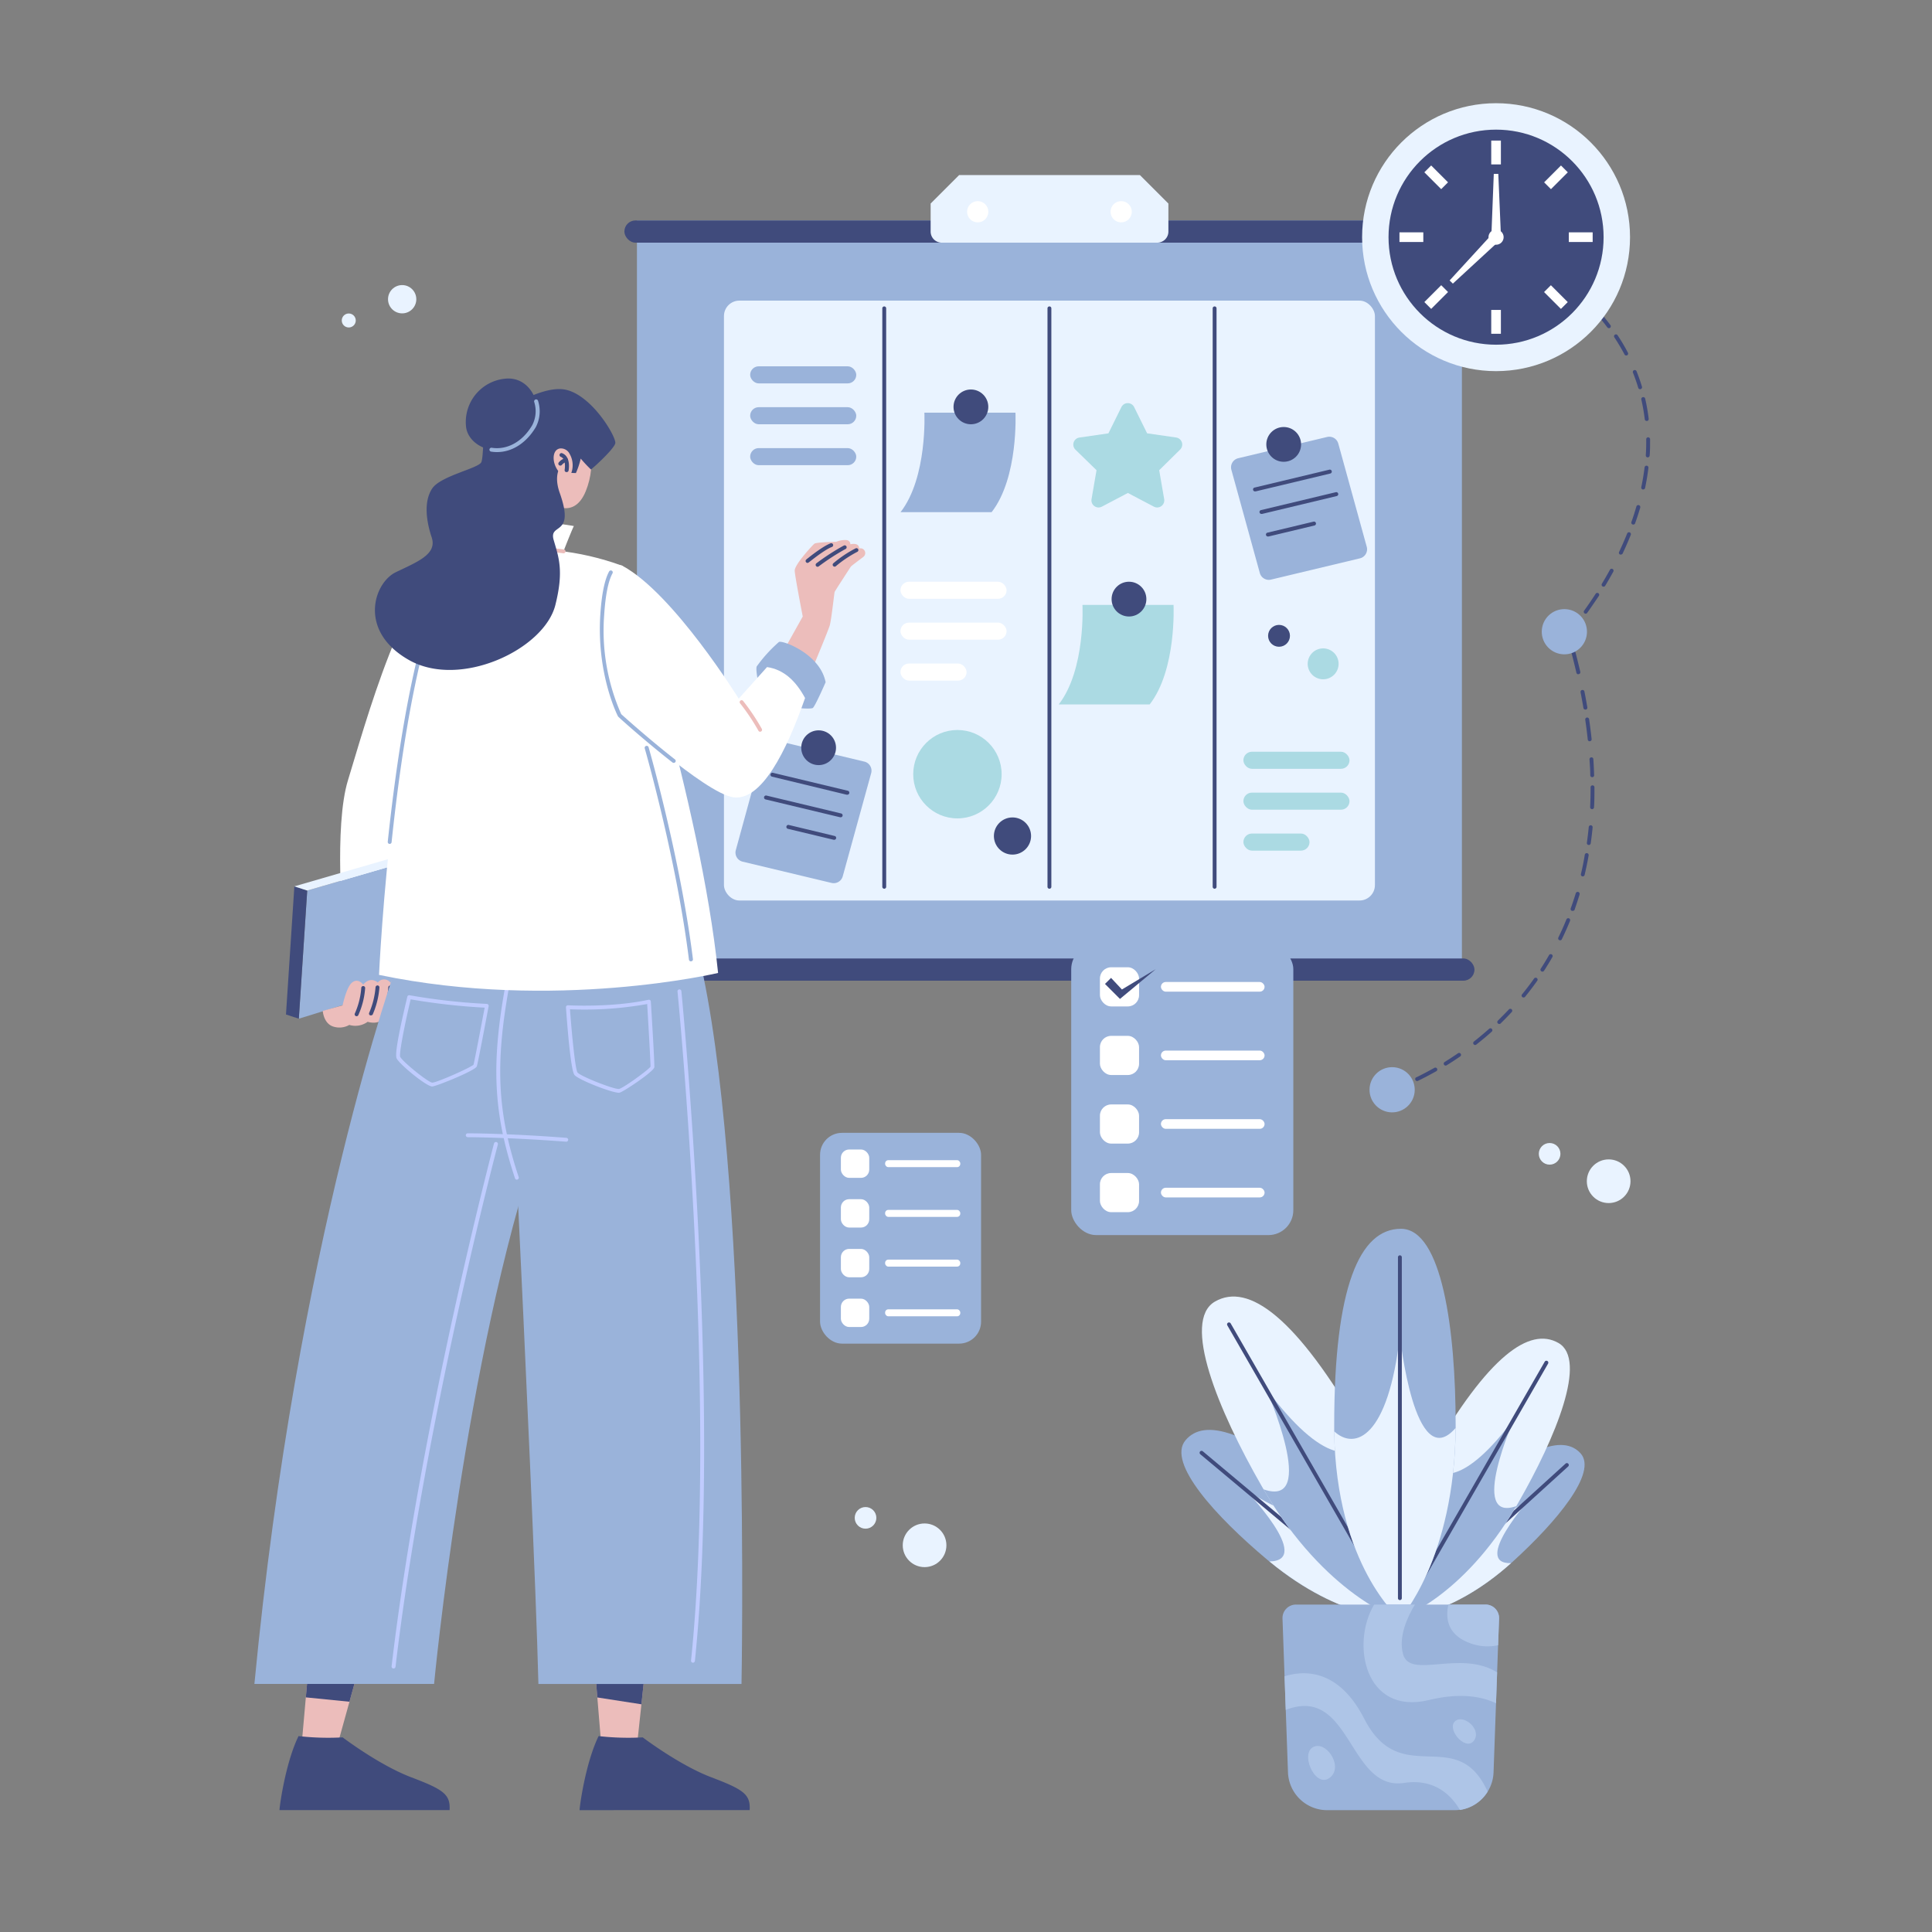 <?xml version="1.0" encoding="UTF-8" standalone="no"?>
<svg
   xmlns:dc="http://purl.org/dc/elements/1.1/"
   xmlns:cc="http://creativecommons.org/ns#"
   xmlns:rdf="http://www.w3.org/1999/02/22-rdf-syntax-ns#"
   xmlns:svg="http://www.w3.org/2000/svg"
   xmlns="http://www.w3.org/2000/svg"
   xmlns:sodipodi="http://sodipodi.sourceforge.net/DTD/sodipodi-0.dtd"
   xmlns:inkscape="http://www.inkscape.org/namespaces/inkscape"
   id="PLANT"
   viewBox="0 0 500 500"
   version="1.1"
   sodipodi:docname="management.svg"
   inkscape:version="1.0.2 (e86c870879, 2021-01-15)">
  <rect x="0" y="0" width="500" height="500" fill="#808080" stroke="none"/>
  <sodipodi:namedview
     pagecolor="#ffffff"
     bordercolor="#666666"
     borderopacity="1"
     objecttolerance="10"
     gridtolerance="10"
     guidetolerance="10"
     inkscape:pageopacity="0"
     inkscape:pageshadow="2"
     inkscape:window-width="1440"
     inkscape:window-height="826"
     id="namedview307"
     showgrid="false"
     inkscape:zoom="2.396"
     inkscape:cx="190.82055"
     inkscape:cy="211.5152"
     inkscape:window-x="0"
     inkscape:window-y="0"
     inkscape:window-maximized="1"
     inkscape:current-layer="PLANT" />
  <defs
     id="defs4">
    <style
       id="style2">.cls-1{fill:#9ab3da;}.cls-2{fill:#e9f3ff;}.cls-3{fill:#404b7c;}.cls-4{fill:#f68d88;}.cls-5{fill:#ecbdbb;}.cls-6{fill:#fff;}</style>
  </defs>
  <title
     id="title6">Management</title>
  <path
     class="cls-1"
     d="M391.48,404.17l-0.42.37c-15.9,14.26-29.17,14.25-29.17,14.25s-0.58-13.54,15.43-28.51l0.72-.67c16.75-15.23,26.5-18.45,31-13.5S402.83,393.85,391.48,404.17Z"
     id="path8"
     style="stroke:none" />
  <path
     class="cls-2"
     d="M391.06,404.54c-15.9,14.26-29.17,14.25-29.17,14.25s-0.58-13.54,15.43-28.51c-0.06,4.6,5.14,7.24,18.77-2.58C396.09,387.69,380.78,404.81,391.06,404.54Z"
     id="path10"
     style="stroke:none" />
  <path
     class="cls-3"
     d="M364.42,417a0.5,0.5,0,0,1-.34-0.87l41.11-37.37a0.5,0.5,0,0,1,.67.74l-41.11,37.37A0.5,0.5,0,0,1,364.42,417Z"
     id="path12"
     style="stroke:none" />
  <path
     class="cls-2"
     d="M392.79,389.15c-0.12.21-.24,0.42-0.37,0.63-14,23.9-30.34,29.14-30.34,29.14s-6.09-16.48,7.73-41.29c0.2-.37.42-0.74,0.63-1.11,14.63-25.43,25.37-33.28,32.9-28.95S402.7,371.92,392.79,389.15Z"
     id="path14"
     style="stroke:none" />
  <path
     class="cls-1"
     d="M392.42,389.78c-14,23.9-30.34,29.14-30.34,29.14s-6.09-16.48,7.73-41.29c1.75,5.7,9.21,6.89,22.14-10.63C391.95,367,379.85,394.19,392.42,389.78Z"
     id="path16"
     style="stroke:none" />
  <path
     class="cls-3"
     d="M364.3,415.57a0.5,0.5,0,0,1-.43-0.75l35.9-62.41a0.5,0.5,0,0,1,.87.5l-35.9,62.41A0.5,0.5,0,0,1,364.3,415.57Z"
     id="path18"
     style="stroke:none" />
  <path
     class="cls-1"
     d="M328,403.69l0.49,0.4c18.67,15.4,33.68,14.77,33.68,14.77s0-15.36-18.79-31.56l-0.85-.72c-19.67-16.46-30.86-19.66-35.73-13.83S314.71,392.54,328,403.69Z"
     id="path20"
     style="stroke:none" />
  <path
     class="cls-2"
     d="M328.53,404.1c18.67,15.4,33.68,14.77,33.68,14.77s0-15.36-18.79-31.56c0.28,5.21-5.48,8.43-21.37-2C322,385.26,340.17,403.93,328.53,404.1Z"
     id="path22"
     style="stroke:none" />
  <path
     class="cls-3"
     d="M359.23,416.87a0.5,0.5,0,0,1-.32-0.12l-48.27-40.39a0.5,0.5,0,1,1,.64-0.77L359.56,416A0.5,0.5,0,0,1,359.23,416.87Z"
     id="path24"
     style="stroke:none" />
  <path
     class="cls-2"
     d="M326.59,384.72c0.14,0.25.28,0.49,0.42,0.72C343.1,413,361.95,419,361.95,419s7-19-8.9-47.55c-0.24-.43-0.48-0.85-0.72-1.28-16.84-29.28-29.22-38.32-37.89-33.33S315.18,364.88,326.59,384.72Z"
     id="path26"
     style="stroke:none" />
  <path
     class="cls-1"
     d="M327,385.44C343.1,413,361.95,419,361.95,419s7-19-8.9-47.55c-2,6.57-10.6,7.94-25.49-12.24C327.56,359.22,341.49,390.53,327,385.44Z"
     id="path28"
     style="stroke:none" />
  <path
     class="cls-3"
     d="M359.4,415.07a0.5,0.5,0,0,1-.43-0.25L317.63,343a0.5,0.5,0,1,1,.87-0.5l41.33,71.86A0.5,0.5,0,0,1,359.4,415.07Z"
     id="path30"
     style="stroke:none" />
  <path
     class="cls-1"
     d="M376.72,368.66c0,0.3,0,.6,0,0.89C376.48,403.47,362.29,419,362.29,419s-16.54-13.78-17-48.58c0-.52,0-1,0-1.56,0-35.95,6.62-50.85,17.27-50.85S376.72,344.3,376.72,368.66Z"
     id="path32"
     style="stroke:none" />
  <path
     class="cls-2"
     d="M376.71,369.55C376.48,403.47,362.29,419,362.29,419s-16.54-13.78-17-48.58c5.35,5,14,1.69,17-24.81C362.29,345.65,366.06,381.92,376.71,369.55Z"
     id="path34"
     style="stroke:none" />
  <path
     class="cls-3"
     d="M362.29,414.1a0.5,0.5,0,0,1-.5-0.5V325.38a0.5,0.5,0,0,1,1,0V413.6A0.5,0.5,0,0,1,362.29,414.1Z"
     id="path36"
     style="stroke:none" />
  <path
     class="cls-4"
     d="M376.39,468.47H343.47a10.15,10.15,0,0,1-10.14-9.78l-1.42-39.82a3.49,3.49,0,0,1,3.49-3.61h49.06a3.49,3.49,0,0,1,3.49,3.61l-1.42,39.82A10.15,10.15,0,0,1,376.39,468.47Z"
     id="path38"
     style="stroke:none;fill:#9ab3da;fill-opacity:1" />
  <path
     class="cls-5"
     d="M384.46,415.26h-9.61c-0.74,3.22-.52,7.86,5.78,10.05a12.61,12.61,0,0,0,7.08.46l0.25-6.9A3.49,3.49,0,0,0,384.46,415.26Z"
     id="path40"
     style="stroke:none;fill:#aec5e7;fill-opacity:1" />
  <path
     class="cls-5"
     d="M363.12,428.15c-1.28-4.53,1.14-9.72,3.06-12.89H355.63c-6.08,10.18-2.4,28.68,14.12,24.72,8.18-2,13.76-.92,17.42.82l0.28-8C377.92,426.86,365,434.65,363.12,428.15Z"
     id="path42"
     style="stroke:none;fill:#aec5e7;fill-opacity:1" />
  <path
     class="cls-5"
     d="M385,463.67c-8-17.67-22.45-.34-31.93-18.85-6.49-12.67-15.18-12.69-20.63-11l0.31,8.71c16.94-6.62,16.2,21.06,30.61,18.89,7.7-1.16,12.07,2.93,14.47,7A10.13,10.13,0,0,0,385,463.67Z"
     id="path44"
     style="stroke:none;fill:#aec5e7;fill-opacity:1" />
  <path
     class="cls-5"
     d="M340.42,451.92c-4.37,1.09-.24,10.88,3.55,8.28S343.73,451.09,340.42,451.92Z"
     id="path46"
     style="stroke:none;fill:#aec5e7;fill-opacity:1" />
  <path
     class="cls-5"
     d="M376.89,445.22c-3,1.79,2.25,8.12,4.48,5.35S379.16,443.87,376.89,445.22Z"
     id="path48"
     style="stroke:none;fill:#aec5e7;fill-opacity:1" />
  <rect
     class="cls-1"
     x="164.84"
     y="57.05"
     width="213.5"
     height="196.75"
     id="rect50"
     style="stroke:none" />
  <rect
     class="cls-3"
     x="161.59"
     y="57.05"
     width="220"
     height="5.75"
     rx="2.87"
     ry="2.87"
     id="rect52"
     style="stroke:none" />
  <path
     class="cls-2"
     d="M299.47,62.8H243.72a2.87,2.87,0,0,1-2.87-2.87V52.67l7.38-7.37H295l7.38,7.38v7.25A2.87,2.87,0,0,1,299.47,62.8Z"
     id="path54"
     style="stroke:none" />
  <circle
     class="cls-6"
     cx="253.03"
     cy="54.8"
     r="2.75"
     id="circle56"
     style="stroke:none" />
  <circle
     class="cls-6"
     cx="290.16"
     cy="54.8"
     r="2.75"
     id="circle58"
     style="stroke:none" />
  <rect
     class="cls-3"
     x="161.59"
     y="248.05"
     width="220"
     height="5.75"
     rx="2.87"
     ry="2.87"
     id="rect60"
     style="stroke:none" />
  <rect
     class="cls-2"
     x="187.36"
     y="77.8"
     width="168.47"
     height="155.25"
     rx="3.99"
     ry="3.99"
     id="rect62"
     style="stroke:none" />
  <path
     class="cls-3"
     d="M228.84,230a0.5,0.5,0,0,1-.5-0.5V79.8a0.5,0.5,0,0,1,1,0V229.55A0.5,0.5,0,0,1,228.84,230Z"
     id="path64"
     style="stroke:none" />
  <path
     class="cls-3"
     d="M271.59,230a0.5,0.5,0,0,1-.5-0.5V79.8a0.5,0.5,0,0,1,1,0V229.55A0.5,0.5,0,0,1,271.59,230Z"
     id="path66"
     style="stroke:none" />
  <path
     class="cls-3"
     d="M314.34,230a0.5,0.5,0,0,1-.5-0.5V79.8a0.5,0.5,0,0,1,1,0V229.55A0.5,0.5,0,0,1,314.34,230Z"
     id="path68"
     style="stroke:none" />
  <rect
     class="cls-1"
     x="194.14"
     y="94.8"
     width="27.46"
     height="4.42"
     rx="2.21"
     ry="2.21"
     id="rect70"
     style="stroke:none" />
  <rect
     class="cls-1"
     x="194.14"
     y="105.38"
     width="27.46"
     height="4.42"
     rx="2.21"
     ry="2.21"
     id="rect72"
     style="stroke:none" />
  <rect
     class="cls-1"
     x="194.14"
     y="115.97"
     width="27.46"
     height="4.42"
     rx="2.21"
     ry="2.21"
     id="rect74"
     style="stroke:none" />
  <rect
     class="cls-6"
     x="233.04"
     y="150.55"
     width="27.46"
     height="4.42"
     rx="2.21"
     ry="2.21"
     id="rect76"
     style="stroke:none" />
  <rect
     class="cls-6"
     x="233.04"
     y="161.13"
     width="27.46"
     height="4.42"
     rx="2.21"
     ry="2.21"
     id="rect78"
     style="stroke:none" />
  <rect
     class="cls-6"
     x="233.04"
     y="171.72"
     width="17.11"
     height="4.42"
     rx="2.21"
     ry="2.21"
     id="rect80"
     style="stroke:none" />
  <rect
     class="cls-4"
     x="321.79"
     y="194.55"
     width="27.46"
     height="4.42"
     rx="2.21"
     ry="2.21"
     id="rect82"
     style="stroke:none;fill:#abdae3;fill-opacity:1" />
  <rect
     class="cls-4"
     x="321.79"
     y="205.13"
     width="27.46"
     height="4.42"
     rx="2.21"
     ry="2.21"
     id="rect84"
     style="stroke:none;fill:#abdae3;fill-opacity:1" />
  <rect
     class="cls-4"
     x="321.79"
     y="215.72"
     width="17.11"
     height="4.42"
     rx="2.21"
     ry="2.21"
     id="rect86"
     style="stroke:none;fill:#abdae3;fill-opacity:1" />
  <path
     class="cls-1"
     d="M256.63,132.55c7-9,6.17-25.75,6.17-25.75H239.23s0.83,16.75-6.17,25.75h23.57Z"
     id="path88"
     style="stroke:none" />
  <circle
     class="cls-3"
     cx="251.27"
     cy="105.3"
     r="4.5"
     id="circle90"
     style="stroke:none" />
  <path
     class="cls-4"
     d="M297.54,182.3c7-9,6.17-25.75,6.17-25.75H280.14S281,173.3,274,182.3h23.57Z"
     id="path92"
     style="stroke:none;fill:#abdae3;fill-opacity:1" />
  <circle
     class="cls-3"
     cx="292.18"
     cy="155.05"
     r="4.5"
     id="circle94"
     style="stroke:none" />
  <path
     class="cls-1"
     d="M320.45,118.59l23-5.5a2.42,2.42,0,0,1,2.9,1.71l7.36,26.7a2.42,2.42,0,0,1-1.77,3l-23,5.5a2.42,2.42,0,0,1-2.9-1.71l-7.36-26.7A2.42,2.42,0,0,1,320.45,118.59Z"
     id="path96"
     style="stroke:none" />
  <path
     class="cls-3"
     d="M324.85,127.17a0.5,0.5,0,0,1-.12-1l19.31-4.62a0.5,0.5,0,0,1,.23,1L325,127.16h-0.12Z"
     id="path98"
     style="stroke:none" />
  <path
     class="cls-3"
     d="M326.52,133a0.5,0.5,0,0,1-.12-1l19.31-4.62a0.5,0.5,0,0,1,.23,1L326.64,133h-0.12Z"
     id="path100"
     style="stroke:none" />
  <path
     class="cls-3"
     d="M328.19,138.84a0.5,0.5,0,0,1-.12-1L339.95,135a0.5,0.5,0,0,1,.23,1l-11.87,2.84h-0.12Z"
     id="path102"
     style="stroke:none" />
  <circle
     class="cls-3"
     cx="332.22"
     cy="115.01"
     r="4.5"
     id="circle104"
     style="stroke:none" />
  <path
     class="cls-1"
     d="M223.64,197.09l-23-5.5a2.42,2.42,0,0,0-2.9,1.71L190.43,220a2.42,2.42,0,0,0,1.77,3l23,5.5a2.42,2.42,0,0,0,2.9-1.71l7.36-26.7A2.42,2.42,0,0,0,223.64,197.09Z"
     id="path106"
     style="stroke:none" />
  <path
     class="cls-3"
     d="M219.23,205.67h-0.12L199.8,201a0.5,0.5,0,0,1,.23-1l19.31,4.63A0.5,0.5,0,0,1,219.23,205.67Z"
     id="path108"
     style="stroke:none" />
  <path
     class="cls-3"
     d="M217.56,211.51h-0.12l-19.31-4.62a0.5,0.5,0,0,1,.23-1l19.31,4.63A0.5,0.5,0,0,1,217.56,211.51Z"
     id="path110"
     style="stroke:none" />
  <path
     class="cls-3"
     d="M215.9,217.34h-0.12l-11.87-2.84a0.5,0.5,0,1,1,.23-1L216,216.35A0.5,0.5,0,0,1,215.9,217.34Z"
     id="path112"
     style="stroke:none" />
  <circle
     class="cls-3"
     cx="211.86"
     cy="193.51"
     r="4.5"
     id="circle114"
     style="stroke:none" />
  <circle
     class="cls-3"
     cx="331.01"
     cy="164.55"
     r="2.83"
     id="circle116"
     style="stroke:none" />
  <circle
     class="cls-4"
     cx="342.43"
     cy="171.8"
     r="4"
     id="circle118"
     style="stroke:none;fill:#abdae3;fill-opacity:1" />
  <circle
     class="cls-4"
     cx="247.78"
     cy="200.36"
     r="11.44"
     id="circle120"
     style="stroke:none;fill:#abdae3;fill-opacity:1" />
  <circle
     class="cls-3"
     cx="262.03"
     cy="216.36"
     r="4.81"
     id="circle122"
     style="stroke:none" />
  <path
     class="cls-4"
     d="M293.5,105.32l3.37,6.82,7.53,1.09a1.84,1.84,0,0,1,1,3.14L300,121.69l1.29,7.49a1.84,1.84,0,0,1-2.67,1.94l-6.73-3.54-6.73,3.54a1.84,1.84,0,0,1-2.67-1.94l1.29-7.49-5.45-5.31a1.84,1.84,0,0,1,1-3.14l7.53-1.09,3.37-6.82A1.84,1.84,0,0,1,293.5,105.32Z"
     id="path124"
     style="stroke:none;fill:#abdae3;fill-opacity:1" />
  <path
     class="cls-3"
     d="M360.26,282.52a0.5,0.5,0,0,1-.15-1s0.68-.21,1.85-0.67a0.5,0.5,0,1,1,.36.93c-1.2.47-1.88,0.68-1.91,0.69Z"
     id="path126"
     style="stroke:none" />
  <path
     class="cls-3"
     d="M366.87,279.76a0.5,0.5,0,0,1-.22-1c1.52-.73,3-1.54,4.55-2.39a0.5,0.5,0,1,1,.49.87c-1.52.86-3.07,1.68-4.61,2.42A0.5,0.5,0,0,1,366.87,279.76Z"
     id="path128"
     style="stroke:none" />
  <path
     class="cls-3"
     d="M374.12,275.77a0.5,0.5,0,0,1-.26-0.92c1.16-.72,2.32-1.48,3.45-2.25a0.5,0.5,0,1,1,.57.82c-1.14.78-2.31,1.55-3.49,2.28A0.5,0.5,0,0,1,374.12,275.77Zm7.64-5.33a0.5,0.5,0,0,1-.31-0.89c1.34-1.06,2.67-2.17,3.94-3.3a0.5,0.5,0,0,1,.67.75c-1.29,1.15-2.63,2.27-4,3.34A0.5,0.5,0,0,1,381.76,270.44ZM388,265a0.5,0.5,0,0,1-.35-0.86c1-1,2-2,2.88-2.93a0.5,0.5,0,0,1,.73.68c-0.93,1-1.91,2-2.92,3A0.5,0.5,0,0,1,388,265Zm6.3-6.85a0.5,0.5,0,0,1-.39-0.82c1.08-1.32,2.13-2.7,3.11-4.09a0.5,0.5,0,0,1,.82.58c-1,1.41-2.06,2.8-3.15,4.15A0.5,0.5,0,0,1,394.31,258.15Zm4.87-6.69a0.5,0.5,0,0,1-.42-0.77c0.74-1.14,1.46-2.32,2.14-3.51a0.5,0.5,0,1,1,.87.5c-0.69,1.2-1.42,2.4-2.17,3.56A0.5,0.5,0,0,1,399.19,251.46Zm4.58-8.11a0.5,0.5,0,0,1-.45-0.72c0.75-1.53,1.45-3.11,2.09-4.69a0.5,0.5,0,1,1,.93.38c-0.65,1.6-1.36,3.2-2.12,4.76A0.5,0.5,0,0,1,403.76,243.36Zm3.22-7.62a0.49,0.49,0,0,1-.17,0,0.5,0.5,0,0,1-.3-0.64c0.46-1.27.9-2.58,1.3-3.9a0.5,0.5,0,0,1,1,.29c-0.41,1.33-.85,2.66-1.31,4A0.5,0.5,0,0,1,407,235.73Zm2.66-8.92h-0.12a0.5,0.5,0,0,1-.37-0.6c0.39-1.64.74-3.34,1-5a0.5,0.5,0,1,1,1,.17c-0.3,1.72-.66,3.43-1.05,5.09A0.5,0.5,0,0,1,409.63,226.81Zm1.53-8.13H411.1a0.5,0.5,0,0,1-.42-0.56c0.19-1.34.35-2.71,0.49-4.09a0.51,0.51,0,0,1,.55-0.45,0.5,0.5,0,0,1,.45.55c-0.14,1.39-.3,2.78-0.49,4.13A0.5,0.5,0,0,1,411.17,218.68Zm0.85-9.27h0a0.5,0.5,0,0,1-.48-0.52c0.07-1.58.11-3.2,0.11-4.8v-0.34a0.5,0.5,0,0,1,.5-0.5h0a0.5,0.5,0,0,1,.5.5v0.35c0,1.62,0,3.25-.11,4.85A0.5,0.5,0,0,1,412,209.41Zm0.05-8.28a0.5,0.5,0,0,1-.5-0.48c0-1.35-.11-2.74-0.2-4.12a0.5,0.5,0,0,1,.47-0.53,0.49,0.49,0,0,1,.53.47c0.09,1.39.16,2.79,0.2,4.15a0.5,0.5,0,0,1-.48.52h0Zm-0.65-9.29a0.5,0.5,0,0,1-.5-0.45c-0.18-1.68-.4-3.41-0.65-5.12a0.5,0.5,0,0,1,1-.14c0.25,1.72.47,3.46,0.65,5.15a0.5,0.5,0,0,1-.44.55h-0.05Zm-1.13-8.2a0.5,0.5,0,0,1-.49-0.42q-0.34-2-.74-4.06a0.5,0.5,0,1,1,1-.19q0.41,2.07.75,4.09a0.5,0.5,0,0,1-.41.58H410.3Zm-1.82-9.14a0.5,0.5,0,0,1-.49-0.39c-0.38-1.65-.79-3.33-1.23-5a0.5,0.5,0,1,1,1-.25c0.44,1.69.86,3.38,1.24,5a0.5,0.5,0,0,1-.38.6h-0.11Z"
     id="path130"
     style="stroke:none" />
  <path
     class="cls-3"
     d="M406.42,166.44a0.5,0.5,0,0,1-.48-0.37q-0.27-1-.55-1.92a0.5,0.5,0,0,1,.11-0.48s0.48-.53,1.27-1.5a0.5,0.5,0,1,1,.77.63c-0.52.64-.91,1.09-1.12,1.33q0.24,0.83.47,1.66a0.5,0.5,0,0,1-.35.62Z"
     id="path132"
     style="stroke:none" />
  <path
     class="cls-3"
     d="M410.36,158.83A0.5,0.5,0,0,1,410,158c1-1.4,2-2.85,2.94-4.31a0.5,0.5,0,1,1,.84.54c-1,1.48-2,2.95-3,4.36A0.5,0.5,0,0,1,410.36,158.83Z"
     id="path134"
     style="stroke:none" />
  <path
     class="cls-3"
     d="M415,151.83a0.5,0.5,0,0,1-.43-0.76c0.72-1.19,1.42-2.41,2.08-3.62a0.5,0.5,0,0,1,.88.48c-0.67,1.23-1.38,2.46-2.1,3.66A0.5,0.5,0,0,1,415,151.83Zm4.47-8.32a0.49,0.49,0,0,1-.21,0,0.5,0.5,0,0,1-.24-0.67c0.75-1.59,1.45-3.19,2.09-4.78a0.5,0.5,0,1,1,.93.37c-0.64,1.6-1.35,3.23-2.11,4.84A0.5,0.5,0,0,1,419.45,143.51Zm3.21-7.75a0.5,0.5,0,0,1-.47-0.67c0.47-1.32.9-2.66,1.28-4a0.5,0.5,0,1,1,1,.28c-0.39,1.33-.83,2.68-1.3,4A0.5,0.5,0,0,1,422.66,135.76Zm2.57-9.08h-0.1a0.5,0.5,0,0,1-.39-0.59c0.36-1.72.65-3.45,0.85-5.13a0.52,0.52,0,0,1,.56-0.44,0.5,0.5,0,0,1,.44.56c-0.21,1.72-.5,3.47-0.86,5.22A0.5,0.5,0,0,1,425.24,126.67Zm1.15-8.31h0a0.5,0.5,0,0,1-.47-0.53c0.08-1.16.11-2.32,0.11-3.45v-0.71a0.5,0.5,0,0,1,.49-0.51,0.52,0.52,0,0,1,.51.49v0.72c0,1.16,0,2.34-.11,3.52A0.5,0.5,0,0,1,426.39,118.37Zm-0.24-9.43a0.5,0.5,0,0,1-.5-0.44,48.58,48.58,0,0,0-.89-5.11,0.5,0.5,0,1,1,1-.22,49.05,49.05,0,0,1,.91,5.22,0.5,0.5,0,0,1-.44.56h-0.06Zm-1.7-8.21a0.5,0.5,0,0,1-.48-0.36c-0.4-1.32-.86-2.64-1.37-3.92a0.5,0.5,0,1,1,.93-0.37c0.52,1.31,1,2.65,1.4,4a0.5,0.5,0,0,1-.33.62ZM420.86,92a0.5,0.5,0,0,1-.44-0.27c-0.8-1.51-1.69-3-2.65-4.46a0.5,0.5,0,0,1,.83-0.55c1,1.48,1.89,3,2.7,4.55a0.5,0.5,0,0,1-.21.68A0.49,0.49,0,0,1,420.86,92Zm-4.49-7.08a0.5,0.5,0,0,1-.4-0.2c-0.81-1.09-1.69-2.18-2.61-3.24a0.5,0.5,0,0,1,.76-0.65c0.93,1.08,1.82,2.19,2.65,3.3A0.5,0.5,0,0,1,416.37,84.94Zm-6.21-7.1a0.5,0.5,0,0,1-.35-0.15c-1.2-1.19-2.49-2.38-3.83-3.53a0.5,0.5,0,1,1,.65-0.76c1.36,1.17,2.66,2.37,3.88,3.58A0.5,0.5,0,0,1,410.16,77.83Zm-6.28-5.56a0.5,0.5,0,0,1-.31-0.11c-1.07-.85-2.19-1.7-3.33-2.52a0.5,0.5,0,0,1,.59-0.81c1.15,0.83,2.28,1.69,3.36,2.55A0.5,0.5,0,0,1,403.88,72.27Zm-7.68-5.49a0.5,0.5,0,0,1-.27-0.08c-1.43-.92-2.93-1.84-4.46-2.72a0.5,0.5,0,0,1,.5-0.87c1.54,0.9,3.05,1.82,4.49,2.75A0.5,0.5,0,0,1,396.21,66.78Z"
     id="path136"
     style="stroke:none" />
  <path
     class="cls-3"
     d="M388.94,62.48a0.5,0.5,0,0,1-.24-0.06l-1.76-.94a0.5,0.5,0,1,1,.46-0.88l1.77,0.95A0.5,0.5,0,0,1,388.94,62.48Z"
     id="path138"
     style="stroke:none" />
  <circle
     class="cls-4"
     cx="405.87"
     cy="164.02"
     r="5.85"
     transform="matrix(0.02, -1, 1, 0.02, 232.72, 566.08)"
     id="circle140"
     style="stroke:none;fill:#9ab3da;fill-opacity:1" />
  <circle
     class="cls-4"
     cx="360.26"
     cy="282.02"
     r="5.85"
     transform="translate(70.16 635.8) rotate(-88.7)"
     id="circle142"
     style="stroke:none;fill:#9ab3da;fill-opacity:1" />
  <circle
     class="cls-2"
     cx="387.18"
     cy="61.38"
     r="34.67"
     id="circle144"
     style="stroke:none" />
  <circle
     class="cls-3"
     cx="387.18"
     cy="61.38"
     r="27.83"
     id="circle146"
     style="stroke:none" />
  <circle
     class="cls-6"
     cx="387.18"
     cy="61.38"
     r="1.96"
     id="circle148"
     style="stroke:none" />
  <rect
     class="cls-6"
     x="385.93"
     y="36.38"
     width="2.5"
     height="6.17"
     id="rect150"
     style="stroke:none" />
  <rect
     class="cls-6"
     x="401.43"
     y="42.8"
     width="2.5"
     height="6.17"
     transform="translate(150.39 -271.29) rotate(45)"
     id="rect152"
     style="stroke:none" />
  <rect
     class="cls-6"
     x="407.84"
     y="58.3"
     width="2.5"
     height="6.17"
     transform="translate(470.48 -347.71) rotate(90)"
     id="rect154"
     style="stroke:none" />
  <rect
     class="cls-6"
     x="401.43"
     y="73.8"
     width="2.5"
     height="6.17"
     transform="translate(741.77 -153.49) rotate(135)"
     id="rect156"
     style="stroke:none" />
  <rect
     class="cls-6"
     x="385.93"
     y="80.22"
     width="2.5"
     height="6.17"
     transform="translate(774.36 166.6) rotate(180)"
     id="rect158"
     style="stroke:none" />
  <rect
     class="cls-6"
     x="370.43"
     y="73.8"
     width="2.5"
     height="6.17"
     transform="translate(580.14 394.06) rotate(-135)"
     id="rect160"
     style="stroke:none" />
  <rect
     class="cls-6"
     x="364.01"
     y="58.3"
     width="2.5"
     height="6.17"
     transform="translate(303.88 426.64) rotate(-90)"
     id="rect162"
     style="stroke:none" />
  <rect
     class="cls-6"
     x="370.43"
     y="42.8"
     width="2.5"
     height="6.17"
     transform="translate(76.42 276.26) rotate(-45)"
     id="rect164"
     style="stroke:none" />
  <path
     class="cls-6"
     d="M387.76,45h-1.17L386,60.13a1.2,1.2,0,0,0,1.2,1.25h0a1.2,1.2,0,0,0,1.2-1.25Z"
     id="path166"
     style="stroke:none" />
  <path
     class="cls-6"
     d="M375.16,72.58L376,73.4l11.16-10.29a1.2,1.2,0,0,0,0-1.73h0a1.2,1.2,0,0,0-1.73,0Z"
     id="path168"
     style="stroke:none" />
  <rect
     class="cls-4"
     x="277.23"
     y="244.39"
     width="57.48"
     height="75.25"
     rx="6.44"
     ry="6.44"
     id="rect170"
     style="stroke:none;fill:#9ab3da;fill-opacity:1" />
  <rect
     class="cls-6"
     x="300.45"
     y="254.14"
     width="26.82"
     height="2.5"
     rx="1.25"
     ry="1.25"
     id="rect172"
     style="stroke:none" />
  <rect
     class="cls-6"
     x="284.66"
     y="250.33"
     width="10.13"
     height="10.13"
     rx="2.91"
     ry="2.91"
     id="rect174"
     style="stroke:none" />
  <polygon
     class="cls-3"
     points="287.54 253.08 285.97 254.64 289.85 258.52 299.1 250.83 290.35 256.08 287.54 253.08"
     id="polygon176"
     style="stroke:none" />
  <rect
     class="cls-6"
     x="300.45"
     y="271.89"
     width="26.82"
     height="2.5"
     rx="1.25"
     ry="1.25"
     id="rect178"
     style="stroke:none" />
  <rect
     class="cls-6"
     x="284.66"
     y="268.08"
     width="10.13"
     height="10.13"
     rx="2.91"
     ry="2.91"
     id="rect180"
     style="stroke:none" />
  <rect
     class="cls-6"
     x="300.45"
     y="289.64"
     width="26.82"
     height="2.5"
     rx="1.25"
     ry="1.25"
     id="rect182"
     style="stroke:none" />
  <rect
     class="cls-6"
     x="284.66"
     y="285.83"
     width="10.13"
     height="10.13"
     rx="2.91"
     ry="2.91"
     id="rect184"
     style="stroke:none" />
  <rect
     class="cls-6"
     x="300.45"
     y="307.39"
     width="26.82"
     height="2.5"
     rx="1.25"
     ry="1.25"
     id="rect186"
     style="stroke:none" />
  <rect
     class="cls-6"
     x="284.66"
     y="303.58"
     width="10.13"
     height="10.13"
     rx="2.91"
     ry="2.91"
     id="rect188"
     style="stroke:none" />
  <rect
     class="cls-1"
     x="212.23"
     y="293.18"
     width="41.67"
     height="54.55"
     rx="5.68"
     ry="5.68"
     id="rect190"
     style="stroke:none" />
  <rect
     class="cls-6"
     x="229.07"
     y="300.25"
     width="19.45"
     height="1.81"
     rx="0.83"
     ry="0.83"
     id="rect192"
     style="stroke:none" />
  <rect
     class="cls-6"
     x="217.62"
     y="297.49"
     width="7.34"
     height="7.34"
     rx="2.14"
     ry="2.14"
     id="rect194"
     style="stroke:none" />
  <rect
     class="cls-6"
     x="229.07"
     y="313.12"
     width="19.45"
     height="1.81"
     rx="0.83"
     ry="0.83"
     id="rect196"
     style="stroke:none" />
  <rect
     class="cls-6"
     x="217.62"
     y="310.35"
     width="7.34"
     height="7.34"
     rx="2.14"
     ry="2.14"
     id="rect198"
     style="stroke:none" />
  <rect
     class="cls-6"
     x="229.07"
     y="325.99"
     width="19.45"
     height="1.81"
     rx="0.83"
     ry="0.83"
     id="rect200"
     style="stroke:none" />
  <rect
     class="cls-6"
     x="217.62"
     y="323.22"
     width="7.34"
     height="7.34"
     rx="2.14"
     ry="2.14"
     id="rect202"
     style="stroke:none" />
  <rect
     class="cls-6"
     x="229.07"
     y="338.85"
     width="19.45"
     height="1.81"
     rx="0.83"
     ry="0.83"
     id="rect204"
     style="stroke:none" />
  <rect
     class="cls-6"
     x="217.62"
     y="336.09"
     width="7.34"
     height="7.34"
     rx="2.14"
     ry="2.14"
     id="rect206"
     style="stroke:none" />
  <circle
     class="cls-2"
     cx="104.08"
     cy="77.44"
     r="3.66"
     id="circle208"
     style="stroke:none" />
  <circle
     class="cls-2"
     cx="90.26"
     cy="82.94"
     r="1.81"
     id="circle210"
     style="stroke:none" />
  <circle
     class="cls-2"
     cx="416.32"
     cy="305.7"
     r="5.65"
     id="circle212"
     style="stroke:none" />
  <circle
     class="cls-2"
     cx="401.04"
     cy="298.61"
     r="2.8"
     id="circle214"
     style="stroke:none" />
  <circle
     class="cls-2"
     cx="239.28"
     cy="399.92"
     r="5.65"
     id="circle216"
     style="stroke:none" />
  <circle
     class="cls-2"
     cx="224"
     cy="392.82"
     r="2.8"
     id="circle218"
     style="stroke:none" />
  <path
     class="cls-4"
     d="M117.84,144.64c-12.41,1.85-24,45.17-27.75,57.17s-1.25,38.83-1.25,38.83,9.75,4.75,14-.5c0,0,4-26.08,8.75-39.33s11.75-23.75,15.25-36.25S127.34,143.22,117.84,144.64Z"
     id="path220"
     style="stroke:none;fill:#ffffff;fill-opacity:1" />
  <path
     class="cls-1"
     d="M85.47,239.93L86,250.55a15.48,15.48,0,0,0,10.63,2.25c6.37-.87,8.62-3.87,8.62-3.87l0.13-9.75S97.47,234.3,85.47,239.93Z"
     id="path222"
     style="stroke:none" />
  <polygon
     class="cls-1"
     points="79.51 230.47 77.34 263.64 112.51 252.72 115.68 219.97 79.51 230.47"
     id="polygon224"
     style="stroke:none" />
  <polygon
     class="cls-3"
     points="77.34 263.64 74.01 262.55 76.18 229.39 79.51 230.47 77.34 263.64"
     id="polygon226"
     style="stroke:none" />
  <polygon
     class="cls-2"
     points="115.68 219.97 112.34 218.89 76.18 229.39 79.51 230.47 115.68 219.97"
     id="polygon228"
     style="stroke:none" />
  <path
     class="cls-5"
     d="M83.53,261.62s0.19,3.13,2.56,4a5.16,5.16,0,0,0,4.31-.37,5.43,5.43,0,0,0,4.75-.81s2.63,0.88,3.94-.81c0,0,3.25.75,4.25-2.25s1.25-7.25-.06-8.19-2.22,1.16-2.22,1.16a2,2,0,0,0-3.28-.06s-1.84-1.78-3.78.53c0,0-1.22-1.75-2.78-.62s-2.41,5.58-2.59,6Z"
     id="path230"
     style="stroke:none" />
  <path
     class="cls-3"
     d="M92.28,263a0.5,0.5,0,0,1-.23-0.06,0.5,0.5,0,0,1-.21-0.67,19.84,19.84,0,0,0,1.66-6.61,0.5,0.5,0,0,1,1,.06,20.53,20.53,0,0,1-1.77,7A0.5,0.5,0,0,1,92.28,263Z"
     id="path232"
     style="stroke:none" />
  <path
     class="cls-3"
     d="M96,262.77a0.5,0.5,0,0,1-.22,0,0.5,0.5,0,0,1-.23-0.67,20.91,20.91,0,0,0,1.64-6.6,0.51,0.51,0,0,1,.53-0.47,0.5,0.5,0,0,1,.47.53,21.57,21.57,0,0,1-1.74,7A0.5,0.5,0,0,1,96,262.77Z"
     id="path234"
     style="stroke:none" />
  <path
     class="cls-3"
     d="M99.62,262.18a0.5,0.5,0,0,1-.44-0.75c1.06-1.88,1.31-5.87,1.31-5.91a0.51,0.51,0,0,1,.53-0.47,0.5,0.5,0,0,1,.47.53c0,0.17-.27,4.26-1.44,6.34A0.5,0.5,0,0,1,99.62,262.18Z"
     id="path236"
     style="stroke:none" />
  <polygon
     class="cls-5"
     points="93.01 431.14 90.44 440.41 87.18 452.14 78.01 452.14 79.15 439.28 79.85 431.47 93.01 431.14"
     id="polygon238"
     style="stroke:none" />
  <polygon
     class="cls-3"
     points="79.85 431.47 93.01 431.14 90.44 440.41 79.15 439.28 79.85 431.47"
     id="polygon240"
     style="stroke:none" />
  <path
     class="cls-3"
     d="M72.34,468.47c-0.08-.33,1.42-12,4.92-19.17a68.59,68.59,0,0,0,11.42.33s9.42,7.17,17.75,10.33,10.17,4.42,9.92,8.5h-44Z"
     id="path242"
     style="stroke:none" />
  <path
     class="cls-1"
     d="M102.84,249.3s-26,71.5-37,186.5h46.5s8-84.5,27-140.5l9.25-41.75C153.68,220,115.68,214.3,102.84,249.3Z"
     id="path244"
     style="stroke:none" />
  <path
     class="cls-3"
     d="M111.85,281.18c-1.51,0-8.51-5.77-9.21-7.29s2-12.57,2.77-15.95a0.5,0.5,0,0,1,.58-0.37,161.72,161.72,0,0,0,20,2.24,0.5,0.5,0,0,1,.47.59c-0.47,2.49-2.81,15-3.07,15.59C123,277.07,112.81,281.18,111.85,281.18Zm-5.57-22.55c-1.6,6.72-3,14-2.72,14.85,0.57,1.25,7.24,6.64,8.3,6.7s9.74-3.8,10.68-4.62c0.26-.92,1.81-9.06,2.89-14.78A163.78,163.78,0,0,1,106.27,258.63Z"
     id="path246"
     style="stroke:none;fill:#bfccfe;fill-opacity:1" />
  <path
     class="cls-3"
     d="M101.84,431.8h-0.06a0.5,0.5,0,0,1-.44-0.55c7.42-62.81,26.32-134.6,26.51-135.32a0.5,0.5,0,0,1,1,.26c-0.19.72-19.08,72.44-26.49,135.18A0.5,0.5,0,0,1,101.84,431.8Z"
     id="path248"
     style="stroke:none;fill:#bfccfe;fill-opacity:1" />
  <polygon
     class="cls-5"
     points="167.06 431.14 166 441.07 164.81 452.14 155.65 452.14 154.59 439.3 153.95 431.47 167.06 431.14"
     id="polygon250"
     style="stroke:none" />
  <polygon
     class="cls-3"
     points="167.06 431.14 166 441.07 154.59 439.3 153.95 431.47 167.06 431.14"
     id="polygon252"
     style="stroke:none" />
  <path
     class="cls-3"
     d="M150,468.47c-0.08-.33,1.42-12,4.92-19.17a68.59,68.59,0,0,0,11.42.33s9.42,7.17,17.75,10.33,10.17,4.42,9.92,8.5H150Z"
     id="path254"
     style="stroke:none" />
  <path
     class="cls-1"
     d="M131.34,254.81s-6.83,25.87,2.42,50c2.13,44.74,5,106.89,5.58,131h52.56s2.37-123.89-9.87-183.21S126.84,215.31,131.34,254.81Z"
     id="path256"
     style="stroke:none" />
  <path
     class="cls-3"
     d="M133.76,305.3a0.5,0.5,0,0,1-.47-0.34c-5.61-16.89-6.23-29.55-2.45-50.17a51,51,0,0,1-.32-6.49,0.5,0.5,0,0,1,1,0,50.11,50.11,0,0,0,.32,6.44,0.49,0.49,0,0,1,0,.15c-3.76,20.47-3.15,33,2.4,49.74a0.5,0.5,0,0,1-.32.63Z"
     id="path258"
     style="stroke:none;fill:#c0ccff;fill-opacity:1" />
  <path
     class="cls-3"
     d="M160.23,282.81c-2,0-10.56-3.38-11.56-4.62s-1.93-13.68-2.2-17.48a0.5,0.5,0,0,1,.14-0.39,0.46,0.46,0,0,1,.39-0.15c0.11,0,11.28.64,20.84-1.43a0.5,0.5,0,0,1,.6.46c0.17,2.73,1,16.36.9,17-0.15,1.14-8,6.33-8.87,6.54A1,1,0,0,1,160.23,282.81ZM147.51,261.2c0.55,7.46,1.4,15.58,1.95,16.36,0.79,1,9.65,4.49,10.77,4.25s7.47-4.84,8.13-5.76c0-1-.49-9.94-0.87-16.21A91.48,91.48,0,0,1,147.51,261.2Z"
     id="path260"
     style="stroke:none;fill:#c0ccff;fill-opacity:1" />
  <path
     class="cls-3"
     d="M146.51,295.47h0c-15.14-1.15-25.36-1.17-25.46-1.17a0.5,0.5,0,0,1,0-1c0.1,0,10.36,0,25.54,1.17A0.5,0.5,0,0,1,146.51,295.47Z"
     id="path262"
     style="stroke:none;fill:#bfccfe;fill-opacity:1" />
  <path
     class="cls-3"
     d="M179.34,430.3h-0.05a0.5,0.5,0,0,1-.45-0.55c6.92-66.68-3.4-172.09-3.5-173.15a0.5,0.5,0,0,1,1-.1c0.1,1.06,10.42,106.57,3.5,173.35A0.5,0.5,0,0,1,179.34,430.3Z"
     id="path264"
     style="stroke:none;fill:#c0ccff;fill-opacity:1" />
  <path
     class="cls-4"
     d="M145.43,143.72s2.17-5.67,3.08-7.58a68.28,68.28,0,0,0-19.08-.67l3,8.25h13Z"
     id="path266"
     style="stroke:none;fill:#ffffff" />
  <path
     class="cls-4"
     d="M117.84,144.64s19.83-6.83,43.33,1.83c0,0,20.17,61.33,24.67,105.33,0,0-42.25,10-87.75.5C98.09,252.3,101.84,170.3,117.84,144.64Z"
     id="path268"
     style="stroke:none;fill:#ffffff" />
  <path
     class="cls-5"
     d="M145.83,143.19h-0.07a71.93,71.93,0,0,0-16.52-.25,0.5,0.5,0,1,1-.1-1,73,73,0,0,1,16.75.25A0.5,0.5,0,0,1,145.83,143.19Z"
     id="path270"
     style="stroke:none" />
  <path
     class="cls-5"
     d="M100.84,218.4h-0.05a0.5,0.5,0,0,1-.44-0.55c2.7-25.36,7.86-58.69,17.08-73.47a0.5,0.5,0,1,1,.85.53C109.15,159.52,104,192.7,101.34,218A0.5,0.5,0,0,1,100.84,218.4Z"
     id="path272"
     style="stroke:none;fill:#9ab3da;fill-opacity:1" />
  <path
     class="cls-5"
     d="M178.8,248.8a0.5,0.5,0,0,1-.5-0.44c-3.25-26.16-11.36-54.4-11.44-54.68a0.5,0.5,0,0,1,1-.28c0.08,0.28,8.21,28.6,11.47,54.83a0.5,0.5,0,0,1-.43.56H178.8Z"
     id="path274"
     style="stroke:none;fill:#9ab3da;fill-opacity:1" />
  <path
     class="cls-5"
     d="M203,168.05l4.75-8.5s-2-10.25-2.08-11.83,4.58-6.58,5.08-7,5.67-.5,5.67-0.5a5.7,5.7,0,0,1,2.6-.45,1.09,1.09,0,0,1,1.06,1.09s2.22-.59,2.28,1.06a2.21,2.21,0,0,1,.59,0,1.25,1.25,0,0,1,.47,2.22c-1.12.84-3.15,2.36-3.24,2.52s-4.12,6.31-4.19,6.56-0.84,7.22-1.25,8.63S210.26,173,210.26,173Z"
     id="path276"
     style="stroke:none" />
  <path
     class="cls-3"
     d="M209,145.68a0.5,0.5,0,0,1-.32-0.89c0.16-.14,4.06-3.34,6.27-4.18a0.5,0.5,0,1,1,.35.94c-2.05.77-5.94,4-6,4A0.5,0.5,0,0,1,209,145.68Z"
     id="path278"
     style="stroke:none" />
  <path
     class="cls-3"
     d="M211.59,146.68a0.5,0.5,0,0,1-.3-0.9,58.27,58.27,0,0,1,7.09-4.59,0.5,0.5,0,1,1,.41.91,59,59,0,0,0-6.91,4.48A0.5,0.5,0,0,1,211.59,146.68Z"
     id="path280"
     style="stroke:none" />
  <path
     class="cls-3"
     d="M216,146.65a0.5,0.5,0,0,1-.33-0.88,30.19,30.19,0,0,1,5.77-3.86,0.5,0.5,0,0,1,.42.91,29.72,29.72,0,0,0-5.54,3.71A0.5,0.5,0,0,1,216,146.65Z"
     id="path282"
     style="stroke:none" />
  <path
     class="cls-1"
     d="M196.51,177.39c-0.25-.42-1-4.08-0.67-4.92a37.3,37.3,0,0,1,5.75-6.33c0.92-.5,10.67,3.08,12.08,10.42,0,0-2.75,6.33-3.33,6.67s-6.08.17-9.42-1.58A9.88,9.88,0,0,1,196.51,177.39Z"
     id="path284"
     style="stroke:none" />
  <path
     class="cls-4"
     d="M198.51,172.64l-7.33,8.17s-16.83-27.17-30-34.33c0,0-4.33-2.83-5.33,12.67s4.5,26,4.5,26,22,20,29.33,21.17,13.83-11.83,18.67-25.67C206,176.3,202.93,173.29,198.51,172.64Z"
     id="path286"
     style="stroke:none;fill:#ffffff" />
  <path
     class="cls-5"
     d="M174.34,197.43a0.5,0.5,0,0,1-.31-0.11c-7.19-5.62-14-11.76-14-11.82a0.51,0.51,0,0,1-.11-0.14c-0.06-.11-5.55-10.8-4.56-26.26,0.34-5.29,1.11-9.06,2.28-11.21a0.5,0.5,0,0,1,.88.48c-1.1,2-1.83,5.65-2.16,10.79a53.45,53.45,0,0,0,4.41,25.66c0.73,0.66,7.13,6.42,13.9,11.71A0.5,0.5,0,0,1,174.34,197.43Z"
     id="path288"
     style="stroke:none;fill:#9ab3da;fill-opacity:1" />
  <path
     class="cls-5"
     d="M196.72,189.37a0.5,0.5,0,0,1-.45-0.28,54.07,54.07,0,0,0-4.76-7.1,0.5,0.5,0,0,1,.78-0.62,53.82,53.82,0,0,1,4.87,7.27A0.5,0.5,0,0,1,196.72,189.37Z"
     id="path290"
     style="stroke:none" />
  <path
     class="cls-5"
     d="M144.26,110.3c9.25-.18,10.25,9.67,7.33,16.83s-8.92,4.5-12.42-.42S135.84,110.47,144.26,110.3Z"
     id="path292"
     style="stroke:none" />
  <path
     class="cls-3"
     d="M147.16,122.37l1.88,0.06a19.71,19.71,0,0,0,1.25-3.75,36,36,0,0,0,2.63,2.81c0.19,0,5.94-5.19,6.31-6.75S153.09,102,146.09,100.8s-19.87,7.75-20.5,9.63-0.44,7.5-1,9.13-10.56,3.56-12.75,6.88-1.56,8.31-.12,12.63-3.5,6.25-9.25,9-9.87,15.25,3.38,22.75,35-2.74,37.88-14.25c2.21-8.83.89-12.24-.44-16.82s5.65-.69,1.57-12.18c-2.16-6.09,1.42-8.17,1.42-8.17Z"
     id="path294"
     style="stroke:none" />
  <path
     class="cls-5"
     d="M147.67,122.85a5.88,5.88,0,0,0-.24-5.37,2.53,2.53,0,0,0-2.39-1.43c-2.94.25-2.19,6.5,2.22,7.75Z"
     id="path296"
     style="stroke:none" />
  <path
     class="cls-3"
     d="M146.62,122.18h-0.09a0.5,0.5,0,0,1-.4-0.58s0.51-2.79-1-3.37a0.5,0.5,0,1,1,.35-0.94c2.33,0.87,1.7,4.34,1.67,4.49A0.5,0.5,0,0,1,146.62,122.18Z"
     id="path298"
     style="stroke:none" />
  <path
     class="cls-3"
     d="M145,120.5a0.5,0.5,0,0,1-.41-0.79,3.36,3.36,0,0,1,1.77-1.17,0.5,0.5,0,0,1,.25,1,2.36,2.36,0,0,0-1.21.79A0.5,0.5,0,0,1,145,120.5Z"
     id="path300"
     style="stroke:none" />
  <path
     class="cls-3"
     d="M138.18,110.3c2.6-4.4-.33-12.66-7-12.33a11.26,11.26,0,0,0-10.58,12.33C121.09,116.47,132.18,120.47,138.18,110.3Z"
     id="path302"
     style="stroke:none" />
  <path
     class="cls-1"
     d="M128.63,117a9.91,9.91,0,0,1-1.53-.12,0.5,0.5,0,0,1,.15-1c4,0.63,8-1.56,10.5-5.86a7.84,7.84,0,0,0,.5-6,0.5,0.5,0,0,1,1-.28,8.84,8.84,0,0,1-.6,6.83C136.17,114.69,132.52,117,128.63,117Z"
     id="path304"
     style="stroke:none" />
</svg>
